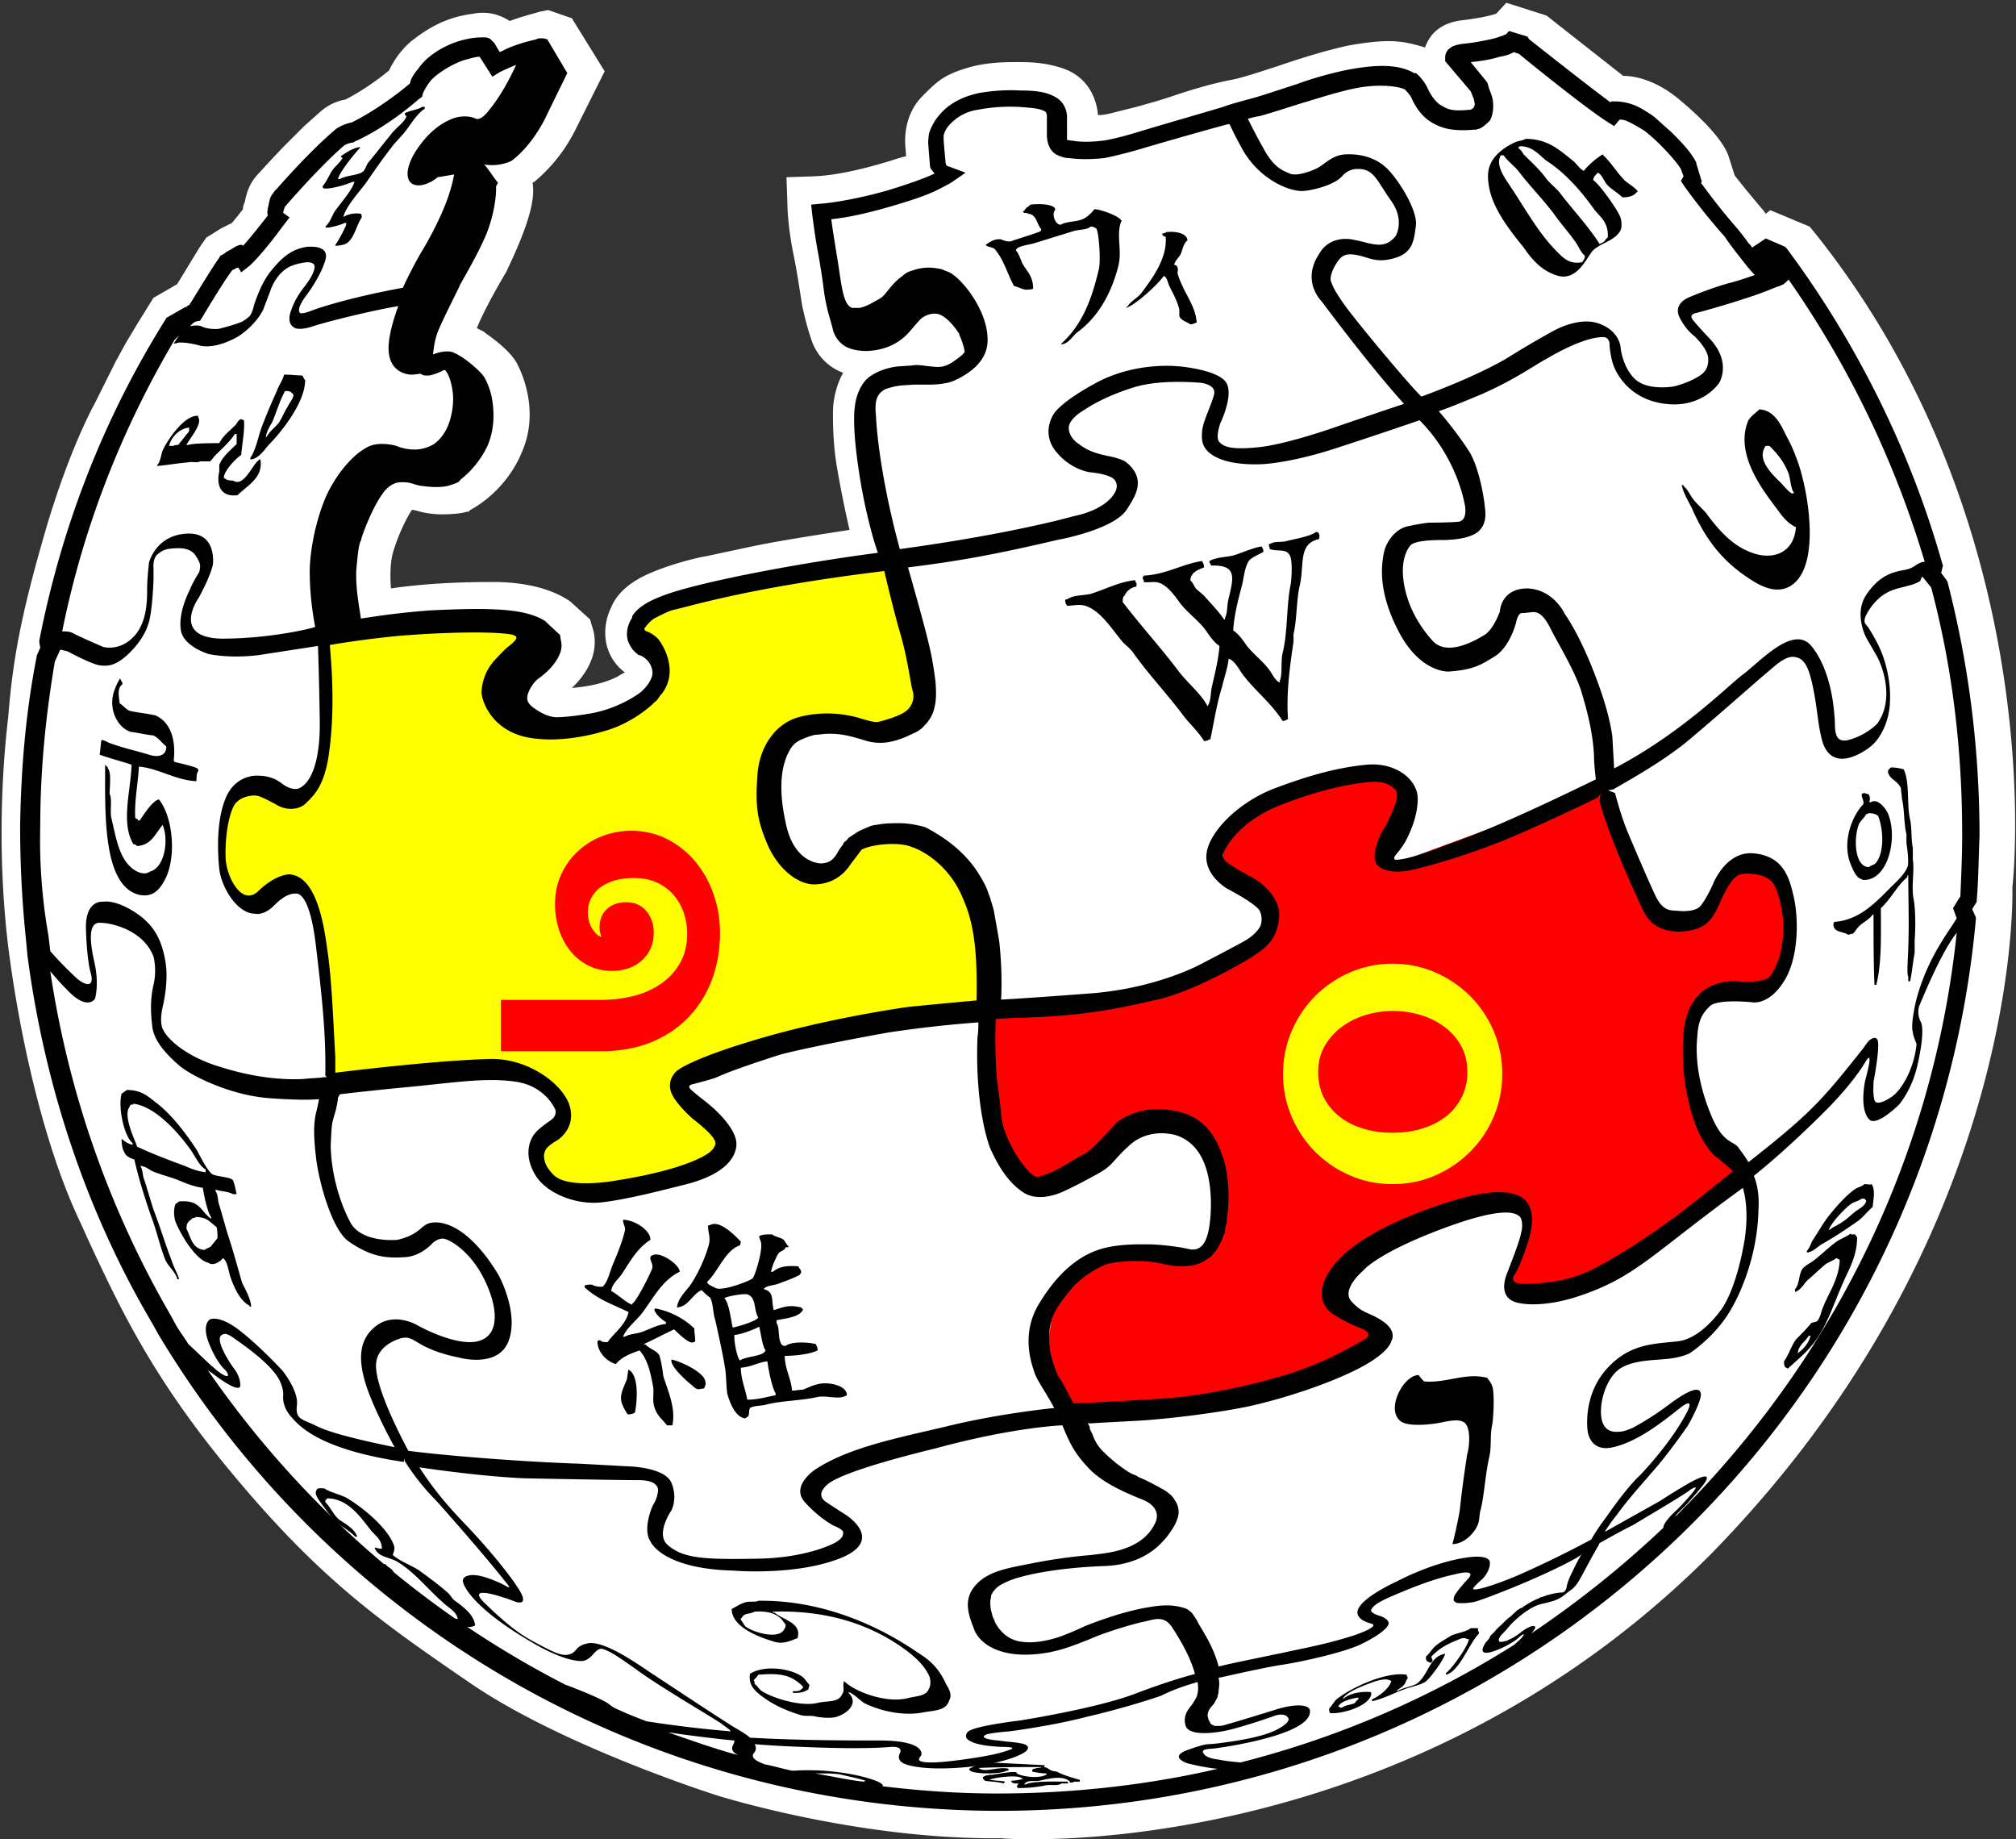 <svg xmlns="http://www.w3.org/2000/svg" viewBox="0 0 99.77 91"><rect x="0" y="0" width="99.77" height="91" fill="#333333" stroke="none"/><path fill="#fff" d="M50.902 91c-.906 0-1.36-.047-1.355-.047h-.633c-6.64-.043-13-1.99-13.293-2.078-.316-.09-7.77-2.48-12.293-5.559-4.48-3.07-7.41-5.11-11.754-10.309-3.98-4.75-5.61-8.23-7.188-11.617l-.41-.906c-1.9-3.98-3.07-9.67-3.57-13.652-.543-4.52-.316-8.68 0-11.344.227-2.85.633-5.07 1.855-9.27 1.18-4.02 2.39-6.19 2.442-6.28l.496-.997.543-1.086.496-.902.543-.906.812-1.309 1.176-.68.77-1.265.359-.586.316-.453.727-.453.539-.27c.184-.227.41-.5.543-.68 0-.136.047-.27.094-.359.133-.77.449-1.18.722-1.449l.45-.496.726-.77 1.04-1.039.812-.722a2.509 2.509 0 0 1 1.222-.59c.902-.45 1.8-1.13 2.168-1.445.453-.95 1.09-1.45 1.22-1.536 1.27-.996 2.31-1.18 2.94-1.265.228-.047.36-.047.497-.047.543 0 .949.18 1.312.406.723-.27 1.36-.406 1.446-.453l.453-.09L28.3.902l1.625 2.625-1.402 2.801a8.023 8.023 0 0 1-2.078 2.668c-.043 0-.043.047-.09.047.137.766-.137 1.99-1.312 4.43-.723 1.22-1.18 2.12-1.446 2.758.137.09.316.133.454.27 1.04.722 1.45 1.27 1.582 1.581.043.09 1.04 1.95.316 3.98-.77 2.17-2.49 3.07-2.668 3.165l-.09.09h-.09c-.09.043-.543.133-1.222.132-.36 0-.723-.043-1.086-.132-.18-.047-.316-.09-.407-.09-.18.27-.586.992-.902 1.988-.18.543-.18 1.27-.137 1.898 1.58-.227 3.25-.316 4.883-.316h.363c2.35.043 3.39.812 3.614.95l.996.902.09.316c.453 1.27-.27 2.4-.993 3.074.45-.043 1.45-.133 2.305-.586.133-.09.227-.137.317-.18-1.22-.948-1.09-2.4-.68-3.21.18-.453.633-1.13 1.855-1.672 1.22-.543 2.71-.86 2.801-.86l2.125-.453c1.45-.316 3.57-.633 5.02-.86a53.11 53.11 0 0 1-.633-3.163c-.227-1.36-.184-2.67-.184-2.758 0-.316.094-1.13.5-1.852a2.596 2.596 0 0 1-1.582-1.672c-.094-.273-.227-.68-.41-1.492-.043-.094-.223-1.54-.496-2.847-.27-1.4-.27-2.31-.27-2.352l-.046-1.313 1.312-.043c1.36-.046 2.94-.5 3.84-.77.273-.089.543-.18.77-.226l-.044-.543c0-.09-.137-1.45.86-2.441.723-.723 1.04-1.04 2.258-1.402.77-.223 1.58-.27 2.172-.27h.496c.496 0 1.27.047 2.035.317 1.31.453 1.67 1.63 1.715 2.304.363 0 .633-.09 1.175-.226l.727-.18c.633-.18 1.31-.363 1.941-.586.95-.316 1.9-.59 2.848-.77.633-.136 1.4-.405 2.262-.68 1.04-.358 2.21-.722 3.39-.991.77-.137 1.45-.227 2.036-.227.812 0 1.31.18 1.672.27.043 0 .09.047.136.047.043-.137.133-.316.223-.454.227-.363.727-.812 1.676-.902.766-.094 1.36-.227 1.625-.316l.5-.543 1.988.632 3.797 2.985c.543 0 1.54.18 2.668 1.082 1.54 1.27 2.39 2.3 2.574 2.984l.274.86c.449.586 1.18 1.45 1.445 1.761l.09.137.226-.18 1.946.813.226.27c11.3 14.1 9.99 30.9 9.809 32.413.043 1.54-.09 17.9-14.965 33.047-13.1 13.1-29.2 14.1-33.723 14.06z"/><path fill="red" d="M48.691 50.949c-.047-.453.27-.906.766-.953l3.933-.27 2.938-.27a.617.617 0 0 0 .273-.093l1.852-.855 1.898-.77c.047 0 .09-.047.137-.047l1.539-.992c.043 0 .043-.047.09-.047l.543-.453a.862.862 0 0 0 .316-.633v-.496c0-.227-.094-.496-.273-.633l-.586-.496c-.047-.047-.09-.09-.184-.09l-.949-.453a.806.806 0 0 1-.45-.722v-.633c0-.227.044-.406.18-.59l.86-.992c.043-.047.137-.137.18-.184l.996-.586c.043 0 .043-.047.09-.047l1.355-.543 2.305-.992c.137-.047.316-.09.453-.047l1.582.317c.137.047.227.09.316.136l.543.407.36.632-1.13 2.938.18.316 9.813-3.613c.406-.137.902.043 1.039.496l1.355 3.527c0 .043.047.09.047.133l.95 1.63c.133.226.359.358.632.405l.993.09c.137 0 .273 0 .406-.043l.316-.136a.492.492 0 0 0 .363-.364l.95-1.582c.137-.27.406-.406.722-.406h.95c.184 0 .406.09.543.18l.406.316c.137.137.227.316.273.5l.227 1.672v1.176c0 .09-.047.227-.047.316l-.453 1.086c-.043.18-.18.316-.36.406l-.722.407c-.137.09-.273.09-.41.09h-1.172a.694.694 0 0 0-.5.18l-.633.5c-.09.089-.18.222-.27.359l-.363.996c-.043.09-.043.227-.043.316l.043.902v.137l.363 1.582.317 1.492c.043.137.09.227.18.317l1.175 1.492c.047.043.047.043.09.09l.633.586-6.918 4.93c-.09.042-.133.09-.223.136l-2.847.856a.49.49 0 0 1-.227.047h-.77c-.543 0-.949-.496-.769-1.04l.363-1.355v-.047l.18-1.039a.813.813 0 0 0-.543-.95h-.043a.902.902 0 0 0-.5 0l-4.43 1.22a.334.334 0 0 0-.18.093l-2.667 1.535c-.137.09-.227.18-.317.317l-.406.77c-.09.132-.09.315-.09.449l.043.316c0 .273.184.5.41.637l.992.586c.406.227.543.812.227 1.219-.09.093-.18.184-.316.226L64.51 68.4c-.047.042-.09.042-.136.042l-4.25 1.086c-.043 0-.09.047-.18.047l-6.418.27c-.316 0-.633-.18-.77-.454l-.949-2.035c-.09-.133-.09-.316-.043-.496l.36-1.988c0-.09.047-.18.09-.274l.769-1.265a.809.809 0 0 1 .27-.27l1.085-.68c.09-.042.227-.09.364-.132l1.625-.137h.136l1.762.137h.184l.722-.09c.137 0 .27-.094.36-.137l.316-.226a.662.662 0 0 0 .274-.407l.496-1.539a.951.951 0 0 0 .047-.36l-.274-1.765c0-.09-.043-.18-.09-.222l-.496-.996c-.09-.18-.273-.363-.496-.407l-1.492-.453a.985.985 0 0 0-.5 0l-.95.317c-.09.047-.226.09-.269.18l-1.129 1.042-.633.633a.981.981 0 0 1-.363.223l-1.445.453h-.047l-.676.137c-.227.043-.453 0-.637-.09l-.722-.453a.835.835 0 0 1-.317-.364l-.632-1.308c-.043-.09-.043-.18-.09-.227z"/><path fill="#ff0" d="m16.863 31.191 5.879-.543h.18l2.668.316h.09c.585.184.901.86.632 1.403l-.77 1.539a.86.86 0 0 0-.09.316v.317c0 .449.317.855.724.949l.543.133c.09 0 .137.047.226.047h2.305c.184 0 .316-.047.453-.09l1.762-.95c.09-.046.137-.09.226-.136l.59-.543c.18-.18.316-.453.316-.723v-.543c0-.27-.184-.543-.41-.633h-.043a.681.681 0 0 1-.406-.812l.043-.227a.963.963 0 0 1 .273-.453l.497-.36.046-.046.45-.406c.137-.137.316-.18.5-.227l9.582-1.629a.998.998 0 0 1 1.129.727l1.312 5.015c0 .09.047.137.047.227v.902a.976.976 0 0 1-.68.95H44.8c-.043 0-.09.046-.132.046l-1.043.543c-.223.137-.54.137-.813.047l-1.492-.543c-.18-.047-.359-.094-.586-.047l-1.402.364a.925.925 0 0 0-.453.27l-.586.589c-.18.18-.316.496-.274.766l.184 2.214.226 1.809c.043.273.18.543.407.68l.722.496c.137.09.227.137.407.137l.543.09c.316.046.633-.048.859-.27l.95-.996c.136-.137.315-.27.542-.27l1.309-.226c.184-.047.316 0 .5.043l1.488.543c.137.047.227.09.316.18l1.223 1.085c.09.09.18.227.227.317l.543 1.222c.043.09.043.133.043.223l.363 2.172V49.003a.942.942 0 0 1-.86.95l-7.05.996c-.047 0-.137.043-.184.043l-6.012 2.035a.99.99 0 0 0-.453 1.535l.094.09.043.047 1.129 1.176a.675.675 0 0 1 .183.496v.273c0 .316-.184.543-.453.676l-4.476 1.629c-.09.043-.227.043-.317.043H28.39a.976.976 0 0 1-.859-.496l-.586-1.04c-.137-.226-.18-.495-.09-.722l.09-.406a1.12 1.12 0 0 1 .27-.5l.316-.317.32-.543-.363-.675c-.09-.137-.18-.273-.316-.364l-.86-.586a.897.897 0 0 0-.586-.18l-8.457.36c-.539.047-1.04-.406-1.039-.992v-2.668l-.45-3.438-.226-1.492c-.047-.133-.09-.316-.183-.406l-.676-.902-.633.226c-.047.043-.09.043-.18.09l-.859.496a.936.936 0 0 1-.906.047l-.317-.137c-.137-.047-.227-.18-.316-.273l-.36-.633a.874.874 0 0 1-.136-.496v-1.356c0-.09 0-.18.043-.27l.5-1.675a.893.893 0 0 1 .633-.633l.633-.18c.27-.09.633 0 .812.27a.77.77 0 0 0 .59.316h.633l.449-.406.453-.902a.81.81 0 0 0 .09-.317l.137-1.355V36.3l-.09-4.07c.043-.586.449-1.04.992-1.04z"/><path fill="#010101" d="m74.684 1.535-.18.184h-.047c-.046.043-.227.09-.496.18-.59.136-1.09.226-1.582.269-.273.047-.5.094-.632.227-.09.046-.137.137-.184.226-.043.09-.043.227-.043.227v.18l1.266 1.492c.09.227.18.406.18.543.046.09 0 .18-.044.273-.047.043-.137.09-.136.09-.95.09-1.09 0-1.493-.227-.227-.137-.496-.496-.632-.812-.227-.5-.59-.77-.59-.77h-.09c-.766-.453-1.85-.406-2.938-.226-1.13.18-2.53.633-2.847.77-.18.042-1.49.495-2.125.675-.676.184-1.18.316-1.536.453-.453.137-3.26.95-4.296 1.266-1.04.316-1.62.406-1.672.406-.77.09-1.22.047-1.493 0-.137 0-.227-.043-.269-.043-.047 0 0 0 0 0V5.742s0-.633-.59-.949c-.406-.227-.902-.316-1.719-.316a8.981 8.981 0 0 0-2.078.132c-.406.094-1.27.316-1.898 1.043a2.582 2.582 0 0 0-.543.95c-.043.27-.043.496-.043.496V7.05s.043.633.09 1.133c0 .18.133.27.226.406-.047.043-.047 0-.093.043-.406.184-1.13.453-2.168.77-2.04.59-3.39.68-3.391.679l-.453.043.047.453c.043.316.137 1.09.27 1.809.136.723.226 1.36.226 1.355s.047.316.09.68c.047.359.137.723.183.95.09.315.27.948.27.991 0 0 .137.543.68.817.495.227 1.22.27 1.988 0 .723-.273 1.04-.68 1.308-.996.273-.316.363-.406.364-.407s.406-.363.902-.226c.5.18.953.902.953.902l.043.047v.047s.227.496.273.86c-.046.09-.184.222-.453.406-.543.406-.816.359-1.265.316-.406-.047-.59-.09-.907-.047h.047l-.68.047h-.042c-.816.09-1.31.449-1.313.45-.316.183-.543.542-.676.905-.137.36-.184.812-.183 1.266 0 .902.137 1.99.316 3.074.316 1.85.723 3.16.86 3.528-3.43.449-7.32 1.17-9.493 1.761-1.18.316-1.86.633-2.214.903a1.727 1.727 0 0 0-.407.406c-.047.047-.047.094-.047.137-.316.496-.316.996-.136 1.312.137.316.406.496.406.496l.047.047h.047s.539.18.633.766c.09.5-.543 1.04-.543 1.043s-.996.812-2.532 1.082c-.816.137-1.36.184-1.718.183-.406-.047-.68-.184-1.13-.5-.272-.227-.315-.406-.226-.676.09-.273.316-.59.496-.722.633-.453.95-.906 1.086-1.266a1.02 1.02 0 0 0 .043-.633l-.043-.273-.68-.633-.043-.047c-.633-.406-1.49-.539-2.488-.586-.992-.047-2.12 0-3.164.047-1.85.133-3.12.36-3.48.406-.047-.406-.273-1.45-.227-2.398.047-.539.09-.949.137-1.172.043-.227.09-.273.09-.273l.043-.18s.453-1.36 1.043-2.172l-.09-.043.09.043s.316-.496.812-.543c.633-.043.68.137 1.176.184.676.09 1.09.043 1.355-.047.137-.043.27-.09.364-.137.09-.043.133-.133.132-.133.95-.723 1.36-1.72 1.36-1.718.316-.77.316-1.54.223-2.172a3.444 3.444 0 0 0-.223-.813c-.094-.227-.184-.406-.317-.543-.363-.406-.996-.859-1.043-.86 0 0-.18-.132-.449-.222-.227-.047-.59 0-.906.133.047-.406.09-.812.316-1.309.316-.727.996-2.04.996-2.082 0-.043.992-1.67 1.403-2.757.406-1.13.406-1.99.406-1.989v-.18l.09-.18s-.18-.226-.363-.5c-.133-.18-.227-.315-.317-.405.77.137 1.36-.18 1.356-.18 1.09-.816 1.72-2.21 1.718-2.215l1.04-2.125-.993-1.672-.183-.047h-.18c-.043 0-.09 0-.18.047-.137.043-.406.09-.812.223-.59.184-.77.32-.996.41l-.27-.453-.093-.09s-.043-.047-.09-.09c-.043-.047-.043-.047-.09-.047-.09-.047-.137-.047-.27-.047-.184 0-.453 0-.859.094-.859.18-1.86.723-2.352 1.446-.227.27-.363.496-.406.68 0 .042 0 .042-.047.09-1.58 1.31-2.85 1.9-2.847 1.897-.453.09-.77.316-.77.317-1.4 1.18-3.03 3.07-3.027 3.074l.09-.09s-.09.043-.133.133c-.047.047-.094.137-.137.184-.09.18-.09.27-.137.449 0 .09-.043.137-.043.226 0 .09-.047.09 0 .274v.043c-.77.996-1.18 1.45-1.222 1.492l-.047-.043h-.09c-.227.043-.36.18-.543.27a1.1 1.1 0 0 0-.27.18l-.18.09-.046.093c-.453.633-1.36 2.17-1.492 2.348-.043 0-.09.046-.133.09H9.18l-.95.542-.046.09c-2.98 4.75-5.11 10.1-6.238 15.871v.09l.046.27-.18.406v.047c-.542 2.76-.77 5.52-.816 8.363 0 1.85.09 3.66.274 5.469l.09.949c.859 6.55 2.98 12.8 6.191 18.219l.273.496c8.45 14.1 23.8 23.5 41.406 23.598 25.4.09 46.3-19.3 48.555-44.12v-.09l-.183-.407.226-.363v-.09c.09-1.04.09-2.12.137-3.164 0-4.34-.543-8.54-1.582-12.566l-.047-.09-.27-.363.09-.36-.046-.136c-1.58-5.61-4.29-11-7.684-15.551l-.09-.09-.949-.41-.406.273-.274.18c-.043-.09-.09-.133-.18-.227-.315-.449-.632-.812-.632-.812-.95-1.09-1.58-1.99-1.719-2.168l.047-.047-.274-.903v-.046c-.27-.543-.766-1.04-1.218-1.493l-.86-.77s-.543-.405-.996-.585a2.71 2.71 0 0 0-.902-.18h-.227l-.047.043c-1.17-.859-4.02-3.12-4.02-3.117l-.093-.137zm.227 1.043.27.09c.089.09 3.21 2.62 4.339 3.344l.363.226.27-.316a.74.74 0 0 1 .406.09c.227.09.816.453.816.453s.36.27.766.676c.41.41.859.906 1.043 1.222l.133.364-.133.222.18.274s.859 1.22 1.988 2.484c0 0 .273.41.633.86.316.406.59.77.86 1.039-.27.093-.634.227-1.13.363-1.04.27-2.08.723-2.082.723s-.812.273-.543.949c.316.68.77.996.77.996s.68.633.68 1.129-.184.723-.723.996c-.543.27-.996.359-.996.36s-1.27.226-1.899-.36c-.633-.59-.723-1.58-.722-1.582s-.047-.816-1.086-1.176c-1.04-.363-2.3.406-2.305.406s-.996.543-2.082 1.22c-1.08.68-3.12 1.54-4.383 1.991l-.226.18.226-.18c-.543-.5-3.25-3.75-3.797-4.523-.543-.766-.59-.949-.68-1.176-.09-.27.185-.812.407-1.082.227-.273.5-.316 1.043-.183.539.137.902.363 1.762.093.859-.273.902-.906.992-1.586.094-.676-.723-2.08-1.356-2.753-.633-.68-1.54-.816-2.168-.77-.633.043-.996.496-1.355.676-.363.184-1.04.41-1.36.273-.316-.137-.766-.273-1.265-1.176a32.068 32.068 0 0 1-.813-1.539c.18-.043.316-.09.59-.132.676-.184 1.9-.59 2.215-.68.18-.043 1.67-.543 2.664-.723.996-.18 1.95-.09 2.309.09.043.047.223.227.316.406.18.406.496.95 1.082 1.266.41.227.906.406 1.992.316h.09c.043 0 .133-.043.18-.043.137-.047.316-.184.496-.363l.047-.043.043-.094c.137-.316.137-.676.094-.949-.047-.27-.184-.496-.227-.723l-.047-.132-.812-.996c.406-.047.859-.09 1.445-.27.316-.047.543-.137.68-.227zm-51.176.227.632.992.364-.227s.363-.18.812-.359c-.27.586-.723 1.49-1.355 2.258 0 0-.36.5-.633.406-.27-.133-.586-.133-.86-.09-.27.047-1.09.316-1.851 1.313-.77.996-.816 1.76-.453 1.988.363.227.949-.043 1.265-.316l.813-.137v.047c-.043.09-.133 1.27-1.535 3.66-.363.59-.812 1.49-.996 1.898-2.26.41-3.93.906-4.52 1.133-.586.227-.586.09-.586.09-.184-.227.406-.949.406-.95s.633-.858.86-1.628c.18-.586-.363-.676-.68-.676h-.18c-.723.09-1.22.45-1.808 1.176-.453.539-.723 1.31-.86 1.715-.047.273-.18.5-.18.5s-.093.133-.41.316c-.405.18-1.17.36-1.171.36s-.5.046-.86-.137c-.137-.043-.316-.043-.543 0l.043-.043s.047-.047.094-.09c.043-.047.133-.09.133-.09l.226-.047.09-.136s1.04-1.76 1.492-2.348c.047-.047.09-.047.18-.094.047-.043.047-.043.137-.043l.137.227.406-.317s.543-.453 1.672-1.992l.316-.406-.316-.227v-.043c.047-.137.09-.316.09-.226v-.047l.046-.043s1.63-1.9 2.895-2.985c0 0 .133-.09.406-.136h.043l.047-.043s1.45-.59 3.21-2.125l.134-.09.047-.184.043-.09c.046-.09.137-.27.316-.496.273-.363 1.22-.949 1.809-1.085.453-.133.59-.133.632-.133zm26.672 2.484c.723.047 1.09.09 1.312.227.047 0 .09.18.09.18v1.039-.043s0 .18.047.359c.043.184.18.5.496.633.047 0 .047.047.137.047.09.047.227.09.406.09.359.046.902.09 1.762 0 0 0 .723-.138 1.808-.454 1.04-.316 3.93-1.13 4.293-1.218h.094c.133.27.27.586.676 1.312.859 1.45 2.3 2.03 2.984 1.988.543-.047 1.54-.316 1.898-.722.363-.41.77-.363.77-.364.812-.047.992.633 1.672 1.582.68.95.227 1.72.226 1.72-.453.585-.949.452-1.402.359-.316-.09-.359-.09-.77-.18-1.22-.18-1.62.723-1.624.723-.906 1.36.133 2.35.132 2.351s2.31 3.12 4.07 5.063c-1.36.453-3.07 1.04-3.073 1.039s-2.35.859-3.934 1.086c-1.54.18-1.9 0-2.125-.227-.227-.227.047-.949.047-.95s.633-1.31.316-1.94c-.316-.68-2.3-.86-2.351-.86-.043 0-2.17-.273-4.203.86-1.81.991-2.04 1.54-2.036 1.535s-.586.859.09 1.761c.77.996 1.77 1.09 1.766 1.086s.949.09 1.172.364c.227.27.047.586.047.585s-.316.86-2.079 1.223c0 0-2.98.86-8.59 1.625-1.09-4.02-1.18-6.55-1.175-6.555-.09-.812.047-1.13.453-1.355.133-.047.406-.137.723-.18l.675-.047h.634c.272 0 .632 0 1.042-.09.227-.046.406-.136.586-.226.406-.227 1.49-.812 1.402-2.035-.046-1.22-1.04-2.66-1.808-3.164-.09-.043-.18-.09-.317-.133a.816.816 0 0 0-.316-.094 2.345 2.345 0 0 0-1.266.094c-.18.043-.363.133-.496.27-.59.405-.816.948-1.132 1.128-.27.137-.586.363-.993.453h-.363c-.496-.137-.543-1.31-.77-2.62-.132-.817-.226-1.4-.269-1.766.359-.043 1.22-.133 2.938-.633 1.09-.316 1.86-.586 2.304-.813.453-.227.68-.359.68-.359l.723-.5-.86-.316s-.133 0-.133-.227a43.39 43.39 0 0 1-.093-1.082v-.226c.047-.137.093-.316.316-.543a2.322 2.322 0 0 1 1.402-.723 8.495 8.495 0 0 1 1.989-.137zM10.989 31.6c-2.53-.044-1.18-1.99-1.176-1.99s.586-1.04.722-1.671c0 0 .227-1.63-1.308-1.535-1.54.09-1.86 1.45-1.856 1.445s-.09.77-.09 1.309c0 .543 0 1.72-.722 2.398-.68.676-1.45.453-1.45.453s-1.27-.543-1.488-.68c-.184-.09-.363-.09-.543-.09 1.04-5.16 2.94-9.99 5.559-14.421l.227-.227-.27.406c.133 0 .223-.043.223-.043s.363-.047 1.043.137c.855.223 1.94-.453 1.941-.453s.812-.5 1.223-1.313l.36-.949s.272-.902 1.038-1.219c0 0 .316-.137.77-.183.496 0 .363.316.363.316s0 .273-.5.907c-.496.633-.633 1.13-.633 1.128s-.316.68.184.907c0 0 .227.133.902-.094.68-.223 2.85-.766 4.203-.992-.27.723-.586 1.81-.449 2.441.18.95 1.08.95 1.082.95s.184 0 .453-.048l.09.047s.09.043.137.043h.226c.18-.043.36-.09.633-.222.043-.047.09-.047.137-.047.316.316.406 1.18.406 1.355 0 .227 0 1.63-.95 2.305 0 0-.405.273-.948.273-.543 0-.906-.18-.907-.18s-.902-.272-1.492.09c-.586.317-1.27 1.04-1.808 2.032-.54.996-.992 2.8-.993 4.117 0 1.04.137 2.03.27 2.71 0 .044-2.17.587-4.61.587zm77.527-17.767a48.64 48.64 0 0 1 6.738 13.97h-.094c-.359.089-.406.315-.95.405-.542.094-1.22.273-1.85 1.223-.634.95 0 2.12 0 2.125s.315.543.495.86c.18.27.996 2.08.047 3.39 0 0-.543.586-1.449.813-.812.18-.586-.77-.676-1.266 0 0-.09-2.12-1.133-3.39-.902-1.09-2.57.811-3.433 1.445-.77.59-3.03 2.89-6.328 4.613l-.09-1.582s-.094-.859-.543-2.172c-.906-2.67-1.81-3.89-1.809-3.887s-.543-1.22-1.855-1.265c-1.31 0-1.36 1.13-1.356 1.129s-.316.906-.77 1.175c-.448.273-1.85 1.09-2.573.274-.86-.953-1.36-2.08-1.45-3.168-.09-1.08.363-1.54.364-1.535s.09-.27 1.539-.27c1.58 0 1.9-.5 1.898-.5s.316-.27.27-.902c-.047-.633-.27-1.99-.723-2.848-.316-.543-.996-1.45-1.582-2.125l-.906-.183.09.273.816-.09c.543-.184 1.31-.5 2.168-.86 1.72-.77 2.53-1.4 3.3-1.808 0 0 1.72-1.04 2.712-.996 0 0 .227 0 .273.316 0 .316.09.77.18 1.043.09.27.68 1.71 2.578 1.942 1.85.227 2.67-1.04 2.668-1.04s.633-.995-.453-2.167c0 0-.906-.953-.906-1.043 0 0-.09-.133.136-.227.227-.043 2.67-.723 3.844-1.219l.227-.09s.18-.046.226-.09c.09 0 .223-.136.36-.273zM58.32 18.895c.676 0 1.13.047 1.128.047s.77.09.633.585c-.137.543-.59 1.4-.59 1.856-.043.453 0 .949.86 1.312.859.36 2.12.27 2.125.27s1.31-.047 3.437-.723c2.12-.68 4.34-1.45 4.34-1.449.992-.586-.137-.359-.137-.406l.137.406c1.85 1.86 2.21 4.07 2.215 4.07s.227.86-.274.95c-.449.047-1.49.047-1.488.047s-.41.043-1.043.18c-.633.136-1.08.811-1.176 1.312-.09.496-.359 1.8.727 3.886 1.08 2.08 2.48 1.99 2.484 1.989 1.22-.09 1.58-.316 2.305-.77.68-.449.996-1.49 1.04-1.719.046-.18.136-.406.273-.406s.09 0 .496-.043c.363-.047.633.227.949.86.184.406 1.27 2.17 1.539 3.207.316 1.04.543 2.08.586 3.03 0 .36.047.767.09 1.177-1.58.766-5.11 2.48-7.414 3.253 0 0-1.76.723-2.485.723 0 0-.137 0-.047-.18.137-.184.273-.316.5-.68.223-.405.633-1.27.633-2.167 0-.906-1.04-1.81-2.531-1.676-1.45.137-2.89.543-4.566 1.176-1.67.633-3.16 2.04-3.348 3.164-.18 1.13 1.04 1.81 1.039 1.808s1.4.723 1.586 1.086c.18.363.043.723.043.723s-.137.363-.723.723c-.633.363-2.3 1.22-2.305 1.222s-2.08 1.13-5.246 1.403c0 0-2.89.223-4.52.316h-.046c.047-1.04 0-1.99-.09-2.848-.09-.543-.18-1.04-.27-1.539-.046-.227-.136-.453-.179-.633-.094-.227-.137-.406-.227-.585a4.858 4.858 0 0 0-.273-.5c-.766-1.31-1.99-2.03-2.574-2.348-.137-.094-.363-.137-.59-.184a4.165 4.165 0 0 0-.77-.09c-.316 0-.676 0-.992.047-.227.043-.406.043-.59.133-.223.094-.449.184-.586.274l-.406.269c-.047.047-.09.137-.183.184-.043.043-.09.09-.09.132-.09.137-.18.227-.27.407-.18.316-.363.453-.543.5-.137.043-.27.043-.27.043s-1.36.047-1.765-2.036c-.316-1.45-.227-2.39-.043-2.98.043-.137.09-.273.133-.363.047-.09.094-.18.137-.27.09-.137.137-.184.136-.183l.09-.09c.09-.09.316-.227.723-.36.137-.047.273-.09.453-.09.992-.137 1.63.09 2.395.317.68.18 1.27.09 2.082-.274.043-.043.133-.043.18-.09.226-.09.452-.226.585-.406.09-.09.184-.184.227-.273.137-.18.227-.406.273-.633.09-.359.09-.766.043-1.308-.18-1.31-.227-1.63-1.355-5.606 2.53-.316 4.29-.633 7.367-1.355 0 0 2.85-.5 3.48-1.54.363-.586.996-1.45-.043-2.304 0 0-.137-.137-.722-.274-.633-.133-1.09-.223-1.63-.633-.542-.359-.495-.812-.495-.812s-.047-.406.812-.902c0 0 .812-.59 2.395-1.086.727-.227 1.59-.273 2.218-.274zM15.825 35.938c0 .859-.137 2.67-1.04 3.074 0 0-.316.137-.812-.227-.5-.406-1.04-.406-1.266-.406-.047 0-.227 0-.363.047-.406.09-.949.406-1.219 1.176-.41 1.08-.363 2.53-.273 3.39.09.86.859 2.21 1.762 2.215 0 0 .41.133.953-.406.539-.543.855-.59 1.082-.59.227 0 .723.273.996 2.668.27 2.3.496 4.25.453 6.328.223.273.359.59.586.95.77-.09 1.99-.228 3.39-.36 2.39-.227 3.98-.5 5.47-.273 1.49.227 1.95 1.4 1.945 1.402s.09.27-.227.496c-.316.227-.723.5-.902.816-.184.316-.41.992.132 1.899.543.902 1.99 1.49 3.258 1.355 1.27-.137 3.16-.633 4.246-.906 1.22-.316 2.31-.902 2.442-1.852.137-.949-1.45-2.17-1.446-2.172s-.77-.586-.859-.722c-.09-.137.09-.18.09-.18s.906-.227 1.265-.363c.363-.18 1.45-.586 3.165-1.129 1.77-.453 5.34-1.09 5.335-1.086s1.95-.316 4.43-.496l.543-.137-.543.137c0 .227 0 .453-.043.723-.137 3.66.633 5.52.633 5.515.449.996.949 1.72 1.625 2.168.68.453 1.58.137 1.898 0 .316-.133 1.13-.539 1.856-.949.723-.406.676-.633 1.535-1.398.86-.77 1.95-.543 1.945-.543s1.04.043 1.625 1.218c.59 1.18.453 2.94.317 3.575-.133.633-.406 1.04-.992.902-.59-.137-1.54-.227-1.899-.227-.363 0-1.36-.043-2.261.18-.902.227-2.08.86-3.211 2.715-.902 1.45-.45 2.85-.27 3.39.137.45.59 1.04.996 1.81l.723.226-.09-.274-.633.047c-1.22.133-3.26.406-5.289.902-2.49.59-4.84 1.04-6.512 2.125 0 0-1.27.812-.543 1.63.723.811 1.45 1.18 1.45 1.175s.449.18.449.317c0 .133 0 .27-.36.496 0 0-1.31.77-3.886.812-2.58.047-3.66 0-4.434-.676-.633-.543.184-1.72.184-1.718s.316-.59 0-1.356c-.316-.77-2.08-.816-2.082-.816l-2.442-.133c-2.89-.094-6.78-.41-8.453-.633h-.043c0-.047-.047-.047-.047-.094 0 0-1.76-3.21-1.535-4.34 0 0 .043-.766 1.176-1.128.766-.227.676.496 2.938.949 0 0 1.94.543 2.44-.86.497-1.4-.5-3.21-.5-3.207s-1.36-2.49-3.026-2.625c-.902-.043-.633.543-1.989.86 0 0-1.81.184-2.351-.903-.68-1.31-.95-2.8-.95-3.796.047-.95.047-.996.137-1.313.043-.18.18-.543.227-1.039 0 0 .723-.996-.68-.996-.316.047-.68.047-1.039.09-.949.047-2.35-.043-4.07-.586-1.71-.496-2.8-1.45-2.938-2.035-.09-.406.047-.95.047-.95s.316-1.22.133-2.257c-.18-1.04-.543-1.81-1.535-2.442-.996-.633-1.54-.5-1.54-.5s-.901-.133-.855 1.36c.043 1.49.223 2.12.223 2.12s.184.544-.09.59c-.27.043-.676-.363-.676-.363s-.68-.633-1.223-1.265l-.09-.766a27.093 27.093 0 0 1-.406-5.426c0-2.76.27-5.47.723-8.137l.27-.59c.184.048.363.09.363.09s1.09.59 1.539.68c.496.09.812-.047 1.129-.27.496-.362 1.09-1.04 1.308-1.718.227-.59.273-2.26.274-2.262v-.496c0-.09-.047-.496.18-.723.273-.227.453-.316 1.085-.316.633 0 .812.359.813.36s.227.315.227.5c0 .18-.043.315-.043.316s-.363.586-.454.855c-.137.273-.59 1.22-.453 2.035.137.816 1.4 1.18 1.403 1.176s.992.227 2.441.047l2.938-.453c.046 1.18.09 3.25.09 3.977zm27.938-7.684s.453 1.95.812 3.164c.363 1.27.5 2.49.59 2.758.09.27.043.723-.317.996-.316.27-1.18.496-1.355.54-.184.046-.5-.044-.95-.18-.452-.138-.858-.18-.859-.18s-1.04-.18-2.172.136c-1.13.316-1.94 1.45-2.03 2.891-.095 1.4-.048 2.12.495 3.39s1.54 1.99 2.305 1.989 1.4-.36 1.809-.992c.453-.59.543-.723.543-.723.496-.273 1.85-.406 2.484-.137.68.227 1.9.996 2.531 2.532.543 1.22.727 2.58.68 5.062l.543.406v-.27l-.543-.136c-1.54.137-3.34.316-3.344.316s-4.02.543-7.73 1.672c-3.16.95-3.75 1.49-3.754 1.493s-.676.543-.137 1.355c0 0 .316.5.95 1.043.632.496 1.18.992 1.085 1.266-.09.227-.27.359-.27.36s-.905.815-4.613 1.401c0 0-2.39.453-3.117-.27-.723-.726-.406-1.22-.406-1.222s.043-.18.586-.496c0 0 .906-.543.633-1.629-.27-1.09-1.99-2.39-3.844-2.394 0 0-2.17 0-7.73.675h-.044v-.765c-.09-1.58-.18-3.98-.406-5.38-.184-1.4-.59-3.57-1.855-3.663 0 0-.633-.043-1.536.812-.816.816-1.58-.676-1.629-1.582-.043-1.04.137-2.12.407-2.62.273-.497.996-.544 1.133-.497.133 0 .496.18.992.453.453.27 1.09.27 1.449-.094.359-.359.902-.812 1.129-2.437.227-1.63.227-3.35.043-5.383.77-.133 1.99-.316 3.39-.449 2.17-.184 4.52-.227 5.473-.09 0 0 .45.043.36.223-.044.137-.407.41-.407.41s-.137.09-.633.633c-.496.539-.633 1.08-.675 1.582 0 .449.496 1.9 2.257 2.258 1.81.363 3.84-.316 3.844-.317s1.18-.27 2.352-1.308c.043-.047.043-.047.09-.094.043-.043.137-.09.18-.18.046-.043.09-.137.136-.18 0 0 0-.046.043-.046.996-1.27-.133-2.71-.133-2.711s-.227-.27-.59-.407c0 0-.18-.047-.09-.183.047-.043.18-.27.454-.45.18-.09.406-.226.86-.406 1.04-.227 3.84-1.13 10.53-1.945zm51.355.27.09.093.363.45c1.04 3.89 1.54 8 1.535 12.254 0 .992-.047 2.03-.09 3.027l-.363.586.183.5c-.184.316-.363.543-.726 1.129-1.22 1.95-1.4 3.53-1.399 3.527s-.137.633-.046.992c.046.316.18.5.18.59s-.09.902-.497 1.672-.77.949-.77.95-.722.495-.812.136c-.09-.363-.047-.68-.047-.906.047-.227.273-1.49.227-1.942-.043-.453-.45-.094-.45-.094s-.093.094-.273.364c-.18.227-1.22 1.54-1.625 1.988-.953 1.09-1.77 1.86-4.07 3.664-.18-.316-.406-.59-.496-.726-.273-.36-.77-.18-1.36-1.625-.676-1.63-.766-2.98-.675-3.844.043-.86.27-1.18.632-1.535.406-.363 2.08-.184 2.078-.184s.816.184 1.582-1.04c.77-1.22.723-3.25.454-4.292-.227-.996-.586-1.9-1.946-2.035-1.4-.137-2.03 1.54-2.03 1.535s-.274.633-.59 1.043c-.27.359-1.09.27-1.087.27-.359-.047-.766.09-1.172-.77-.41-.86-1.36-3.12-1.359-3.117-.316-.77-.496-1.45-.633-1.946l-.676-.27-.09.677c.54 1.95 1.71 4.43 2.169 5.425.496 1.04 1.58 1.13 2.394.95.816-.18 1.09-.633 1.492-1.582.453-.95.68-1.04.68-1.04s.18-.272.996-.136c.812.09.992.68.992.68s.453 1.08.364 2.257-.363 1.68-.633 2.082c-.273.406-1.67.27-1.672.27s-2.4-.27-2.625 2.578c-.227 2.85.723 4.84.723 4.836.363.77.727 1.18.996 1.355.273.227.59.5.59.5l.132.133c-1.72 1.36-2.21 1.81-3.57 2.758 0 0-1.54 1.13-3.254 2.035s-3.71.77-3.707.77-.543-.047-.273-.453c.273-.406.59-1.36.726-1.809.133-.496.406-1.72-.59-2.125s-2.85.18-2.847.18-4.25 1.13-6.012 3.03c-1.67 1.85-.273 2.67-.274 2.669s.68.449 1.313.676c.586.227.496.406.316.543 0 0-1.9 1.22-4.16 1.855 0 0-3.07.95-6.055 1.129-2.98.18-4.21.227-4.25.227-.316-.633-.633-1.18-.632-1.176s-.09-.09-.184-.317a3.107 3.107 0 0 1-.133-.363 5.444 5.444 0 0 1-.136-.45 2.224 2.224 0 0 1-.09-.542 2.86 2.86 0 0 1 .09-1.223c.046-.227.137-.406.27-.633.136-.227.272-.406.41-.586.132-.184.27-.316.406-.5a5.039 5.039 0 0 1 1.492-1.039c.18-.09.27-.09.27-.09s1.4-.315 2.804.047c.676.133 1.17.09 1.488 0 .184-.047.273-.09.364-.136.09-.047.137-.09.136-.09s.043-.047.133-.09c.094-.047.184-.137.316-.316.047-.047.094-.09.137-.184 0-.043.047-.043.047-.09.043-.09.133-.227.18-.36 0-.046.047-.089.047-.136.043-.09.09-.18.09-.316 0-.047.042-.137.042-.227.047-.09.047-.18.047-.316a7.21 7.21 0 0 0 0-2.215c-.047-.27-.09-.543-.18-.77-.315-1.04-.905-1.94-1.992-2.257-1.08-.316-1.9-.184-2.484.042-.273.09-.496.227-.633.317s-.227.184-.226.183-.27.316-.633.676c-.316.363-.723.723-.903.813-.363.184-.949.543-.949.543s-.816.5-1.36.59c-.358.09-1.67-1.67-1.808-3.032-.043-.633-.133-1.18-.222-1.898v-.043a25.79 25.79 0 0 1-.047-2.848c.363 0 .77-.047 1.176-.047 3.34-.09 5.02-.496 6.824-.902 1.81-.41 4.3-1.86 4.703-2.125.363-.273 1.18-.633 1.312-1.855.18-1.22-1.27-2.04-1.265-2.036s-1.13-.586-1.403-.855c-.227-.273 0-.543 0-.543s.633-1.4 2.758-2.215c2.08-.816 3.48-1.04 4.34-1.133.859-.09 1.18.227 1.309.364.137.137.137.453 0 .77-.09.27-.406.991-.633 1.308-.18.316-.496 1.13-.317 1.539.184.359.77.543 1.582.406.77-.137 2.8-.723 4.614-1.445 1.81-.727 4.79-2.17 4.789-2.172l.226-.316.543-.09c.95-.543 2.62-1.49 3.797-2.489 1.77-1.49 3.48-3.03 3.934-3.39.453-.406.859-.723 1.223-.676.406.043.676.316.902 1.355.227 1.04.273 1.9.406 2.442.09.496.273 1.09.86 1.219.59.137 1.45-.406 1.718-.676.316-.273.86-1.09.86-2.262 0 0 .09-1.49-.723-2.937 0 0-.316-.59-.453-.723-.09-.09-.137-.227 0-.5.137-.27.453-.766.992-1.082.41-.227.816-.273 1.086-.363 0 0 .273-.043.59-.227zm-79.43 26.355c-.18.633-.18 1.27-.043 2.441.137 1.13.77 3.53 1.625 4.113 1.18.816 1.95.816 2.757.77.816-.043 1.36-.676 1.36-.676s.316-.316.633-.227c.316.09 1.27.633 1.941 1.989.68 1.36.816 2.8-.316 3.074-1.13.27-3.03-.812-3.028-.813s-1.09-.633-1.988.043c-.906.68-.906 1.72-.5 2.985.227.676.727 1.81 1.402 3.027l.68.274-.047-.09-.633-.184c-1.09-.227-3.03-.633-3.844-1.039-.723-.359-1.08-.316-.992-1.039.09-.723-.723-1.72-.722-1.719s-1.13-1.22-2.125-1.988c-.996-.77-1.45-.543-1.45-.543s-.449.227-.043 1.223c.406.992.812 1.31.813 1.308s.18.227.09.274c-.09.043-.45-.184-.723-.453-.137-.09-.676-.633-1.219-1.13-.184-.315-.406-.59-.59-.906l-.269-.496a48.034 48.034 0 0 1-5.969-17.043c.227.27.453.543.86.95.996 1.04 1.36.405 1.355.406s.227-.68-.043-1.852c-.273-1.22-.227-1.95.317-1.898.543 0 2.12.359 2.62 1.672 0 0 .18.633 0 1.398-.18.77-.136 1.49-.046 2.172.137.68.723 1.31 1.36 1.852.675.543 2.57 1.45 4.429 1.582 1.85.137 2.44.046 2.441.046 0 .09-.047.27-.094.496zm81.148-8.723c-1.18 11.3-6.29 21.3-13.926 28.887 0-.09.453-.496.453-.496s.543-.59.902-1.043c.363-.45.137-.45.137-.45s-.18-.046-.95.407c-.77.449-1.31.812-1.312.812s-1.62.906-2.664 1.493h-.047c.18-.27.363-.543.586-.813.59-.816 1.22-1.49 1.719-2.082.816-.902 1.81-2.35 1.808-2.348s.59-1.04.633-1.492c0-.047 0-.137-.043-.183-.137-.227-.68 0-1.582.68-.727.542-1.27.858-1.765 1.128-.227.09-.45.184-.676.184-.95.09-.906-.906-.86-1.313.043-.453.316-1.45.993-1.855.727-.406 1.68-.36 2.398-.45.676-.09.992-.272.992-.273s1.13-.723 1.899-1.941c.77-1.22 1.45-3.16 1.492-5.11.047-.723-.043-1.27-.227-1.719 1.86-1.49 3.66-3.34 3.664-3.343s1.18-1.18 1.809-2.215c.543-.95.043.812.043.812s-.316 1.4.184 1.946c.359.406 1.49-.727 1.488-.727s.637-.723.906-1.941c.406-1.76.18-2.12.18-2.125s-.227-.363-.09-.813c.18-.41 1.09-2.67 1.855-3.617zM86.258 58.043l-.137.137.09.453c.18.543.316 1.4.136 2.668-.453 2.71-1.22 3.57-1.222 3.57s-.95 1.36-2.078 1.492-2.35.09-3.48 1.309c-1.27 1.36-.997 3.12-.997 3.12s.09 1.09 1.266.813c1.18-.27 2.35-1.18 3.254-1.898.906-.723.363.227.363.227-.812 1.54-2.3 3.07-2.305 3.074s-.543.453-1.672 2.078a9.79 9.79 0 0 0-.726 1.086c-1.17.633-2.85 1.45-3.93 1.898-1.36.543-2.04.68-1.898.496.133-.18.449-.449.449-.449s.363-.363.363-.77c0 0 .137-.542-1.492-.226-1.63.316-3.12 1.13-3.121 1.129s-2.44 1.09-1.852 1.765c0 0 .09.18.586.317.5.137-.855.586-.855.586-1.27.406-2.26.59-3.528.86-1.49.315-2.44.495-3.164.679-.227-.906-.723-1.67-.996-2.125a1.94 1.94 0 0 0-.18-.317c-.09-.137-.137-.227-.273-.316-.09-.09-.223-.137-.406-.18-.36-.093-.812-.137-1.582 0-1.45.223-3.21.95-3.207.95s-.453.223-1.043.449c-.586.227-1.4.406-2.031.316a1.593 1.593 0 0 1-1.086-.586c-.09-.09-.137-.18-.227-.316-.047-.09-.09-.227-.137-.317-.043-.09-.043-.18-.09-.316-.042-.18-.042-.363-.042-.453s.043-.18.043-.316c.046-.09.09-.18.18-.27.136-.184.41-.316.726-.453.676-.273 2.3-.633 4.699-.723 1.49-.047 2.4-.68 2.848-1.176.273-.273.406-.496.406-.496.137-.184.273-.41.363-.68a.97.97 0 0 0-.137-.906.839.839 0 0 0-.27-.316c-.089-.09-.226-.18-.405-.27-.316-.18-.59-.316-.77-.406-.18-.09-.363-.137-.453-.226-.27-.09-.406-.18-.723-.407a7.673 7.673 0 0 1-.949-.812 2.033 2.033 0 0 1-.363-.5c-.043-.09-.09-.18-.133-.317-.047-.09-.09-.18-.137-.27v-.046c0-.09-.047-.133-.09-.226l-.046-.317c-.902-.359-.45-.043.09.317.68-.043 1.58-.09 2.398-.133 1.58-.09 4.07-.406 5.558-.723 1.45-.32 3.66-.996 5.29-1.809 1.63-.816 1.72-1.4 1.718-1.402s.316-.453-.363-.95c-.676-.495-.992-.362-1.582-.995-.586-.586.543-1.54.543-1.535s.59-.816 3.797-2.036c3.21-1.22 3.75-.812 3.934-.68.18.138.18.59.09.86-.044.316-.45 1.36-.676 1.945-.227.543-.316 1.31.543 1.493.859.18 2.08 0 3.207-.407 2.71-.949 3.53-2.12 8.046-5.382h.047zM11.125 66s.133-.043.539.273c.453.316 1.4.992 1.902 1.625.496.59.449 1.13.45 1.133s-.09.543.405 1.082c.5.59 1.63 1.63 5.516 2.215h.047l.09-.54-.09.044.043.453c.453.723.996 1.4 1.582 1.988 0 0 2.31 2.58 3.574 4.203 0 0 .09.137-.137 0-.227-.133-1.18-.586-1.718-.543-.543.047-.406.363-.407.364s.227 1.18 3.754 3.164c0 0 1.27.723 2.078.722 0 0 .27.047.586-.316.316-.359.41-.316.633-.227.227.094.5.227 1.629 1.043 1.13.812 3.3 2.08 4.07 2.575.223.184.406.273.496.406a57.35 57.35 0 0 1-4.16-.496c-.496-.18-1.04-.406-1.535-.633-.184-.09-.227-.137-.406-.27-.5-.316-1.95-.859-1.946-.859l-.136-.047c-7.14-3.66-13.2-9.04-17.72-15.594.044.043.09.09.18.133 1.45 1.13 1.45.68 1.446.68s.047-.363-.27-.813c-.316-.41-.859-1.31-.723-1.629a.29.29 0 0 1 .227-.136zm41.453 4.523c.359.902.633 1.4 1.218 2.031.59.68 1.58 1.18 2.715 1.63 1.13.452.633 1.22.633 1.218-.68 1.4-2.58 1.45-3.164 1.54-.59.042-1.77.18-2.895.406-1.13.227-2.17.363-2.804 1.085s-.36 1.45-.043 2.258c.359.77 1.36 1.22 2.668 1.176 1.31-.043 2.21-.449 3.027-.766.812-.363 2.21-.77 2.668-.859.453-.09.992-.363 1.402.27.45.68.95 1.58 1.13 2.304h.042s-1.13.273-3.027.996c-1.9.723-5.65 1.31-5.652 1.313s-2.39.27-2.622.586c-.227.316.184.453.184.453s.316.227 1.582.27c0 0 .406 0 .45.046 0 .043.046.043-.227.133-.27.094-.812.273-2.621.5-1.81.227-1.76-.047-1.762-.047s0-.09.09-.18c.09-.136 0-.362-.27-.496 0 0-.41-.273-1.719-.273-1.31 0-3.98 0-6.418-.137h-.183.137c-.137-.133-.363-.27-.59-.406-.633-.359-3.48-2.26-4.383-2.848-.86-.586-2.39-1.62-3.121-1.402-.54.137-.45.363-.766.5-.316.133-.633.043-1.402-.363s-1.36-.676-2.848-2.125c-1.18-1.13 1.49-.09 1.492-.09s.586.227.317-.363c-.273-.586-1.58-2.21-2.805-3.48-.992-1.04-1.58-1.76-2.258-2.802l-.453-.136.453.136c3.39.496 5.24.543 5.243.543s4.43.09 5.605.09c1.18 0 .949.633.95.633s-.044.316-.227.586c-.137.273-.496 1.27-.137 1.809 0 0 .543 1.36 4.117 1.449 0 0 3.12.27 5.332-.633 2.17-.906.227-2.12.227-2.125s-.723-.453-1.04-.68c-.272-.227-.18-.453-.09-.586.09-.137.27-.316.544-.453.27-.137 1.18-.633 5.062-1.582 3.84-1.04 6.19-1.13 6.239-1.129-.047 0-.047 0 0 0zm31.328 3.07c.043 0 0 .094-.227.364-.59.68-.906.949-.906.95s-.496.495-.45.679a50.077 50.077 0 0 1-6.554 5.242c.133-.137.27-.316.18-.36-.137-.093-.59.224-.59.223s-.36.316-.723.453c0 0-.043 0-.043.047h-.09a.529.529 0 0 1-.226.043c-.047 0-.09 0-.09-.043-.047-.09.043-.227.18-.363.18-.18.358-.406.359-.406s.859-.95 1.676-1.086c.18-.043.359-.09.496-.133.406-.137.543-.32.86-.543.405-.316.452-.633 1.308-2.125.047-.047.047-.09.093-.184 1.04-.586 1.4-.766 1.672-.902 1.13-.68 2.44-1.45 2.801-1.719-.09.047.184-.137.274-.136zm-5.473 3.211c-.043.047.184-.496.183-.453-.543.816-.77 1.36-.77 1.36s-.27.496-.315.812c-.047.27-.227.27-.227.27s-.406 0-.992.226c-.047 0-.047 0-.137.047 0 0-.047.043-.09.043a4.21 4.21 0 0 0-.726.41c-.043.043-.043.043-.09.043-.043 0-.043.047-.09.047-.18.133-.27.227-.406.36-.137.09-.27.227-.364.316-.18.184-.316.273-.406.406a3.305 3.305 0 0 1-.226.227c-.043.047-.043.047-.043.09-.047.093-.18.227-.18.226s-.41.543 0 .543c.359 0 1.31-.453 1.625-.77.363-.315.18-.042.18-.042-.09.137-.27.27-.407.406a47.065 47.065 0 0 1-13.559 5.832c-.5-.047-.859-.09-1.043-.137-.406-.043-.723-.137-.812-.36-.09-.183.453-.183.453-.183s1.58-.18 3.074-.633c1.45-.449 1.81-.902 1.762-1.265-.047-.316-.812-.316-1.672-.043-.859.27-2.21.676-2.531.765a.971.971 0 0 1-.363.047h-.137c-.043 0-.043 0-.09-.047h-.043c-.047-.043-.09-.043-.09-.09 0-.042-.047-.042-.047-.09 0-.042-.047-.042-.047-.09s-.043-.136-.043-.179c0-.137.043-.316.227-.5.09-.09.133-.18.18-.27s.09-.136.09-.226c.046-.137.046-.18.046-.18v-.09c.043-.226.043-.41 0-.632h.09s2.17-.5 3.074-.633c.902-.137 2.98-.59 3.844-.996.855-.406 1.31-.77 1.399-.996.09-.223-.36-.406-.36-.406s-.543-.133-.5-.317c.094-.18.273-.359 1.133-.722s1.94-.812 3.027-1.04c1.09-.273.68.18.68.18s-.633.68-.723.906c-.093.27.043.27.09.317.09.043.586.043.95-.047.358-.09 3.25-1.18 5.015-2.168.047-.047.09-.047.137-.094zm-19.164 6.418c.09.637-.094.816-.227 1.043-.137.227-.543.543-.363 1.13.18.542 1.58.362 2.395.136.816-.227 1.49-.453 1.992-.633.543-.184.676.09.675.09s.227.18-.542.586c-.766.406-2.21.59-2.891.68-.68.09-.453-.047-1.492.316-1.04.36-.047.676-.047.676.543.137 1.04.227 1.492.273-3.52.812-7.19 1.22-10.938 1.22-1.9 0-3.8-.134-5.652-.36.09-.09-.227-.227-.227-.227s-.859-.406-2.71-.543c0 0-.77-.047-1.403 0h-.137c-.449-.09-.902-.227-1.355-.316-.227-.09-.723-.27-.543-.543a.348.348 0 0 0 .047-.453c1.04.094 2.39.137 2.394.137s2.8.137 4.34 0c.68-.043.453.316.453.316s-.18.316.18.496c0 0 .723.41 3.164.184 2.44-.273 2.94-.816 2.937-.817s.273-.27-.316-.36c-.496-.089-.496-.046-1.082-.136-.633-.043-.949-.18-.543-.316.406-.09 1.09-.137 1.086-.137s2.12-.27 3.84-.723c0 0 1.81-.406 3.664-1.039.723-.363 1.36-.543 1.808-.68zm-26.223 2.489c1.22.18 2.76.363 3.3.406 0 .09-.042.18-.09.273-.089.223.09.36.27.45-1.17-.316-2.3-.723-3.48-1.13zm7.64 2.035c.316 0 .543 0 .86.043.59.137 1.22.273 1.265.316.047 0-.043.047-.09.047-.811-.09-1.58-.273-2.394-.406h.36z"/><path fill="#010101" d="M17.453 8.996h.09c-.137.453-.723 1.09-.996 1.492-.133.227-.227.543-.45.723l.044.047c.09.043.77-.137.906-.227.09 0 .09 0 .09.043.043.047-.453.95-.543 1.043v.043c.18 0 .453-.043.586-.137.363-.27.453-.859.722-1.265 0-.043 0-.133-.043-.18-.227-.047-.633 0-.812.137H17c.09-.453.812-1.27 1.086-1.629.406-.586.812-1.18 1.265-1.762.227-.316.543-.59.77-.906.27-.359.539-.812.902-1.039v-.09h-.136c-.18.137-.633.18-.86.317.047.137 0 .09.094.136-.094.316-.543.586-.77.903-.363.453-.723.906-1.086 1.355-.137.137-.18.41-.316.5-.227.18-.859.18-1.129.36h-.09c.043-.317.855-1.31 1.082-1.536v-.047c-.359.047-.676.273-.949.454.047.09.047.046.09.09-.133.226-.36.405-.496.59-.18.27-.27.538-.496.812 0 .043.043.09.043.09.316.09 1.27-.227 1.449-.317zm32.727 5.152c.184.047.363.137.543.184.137 0 .316 0 .406-.047 0-.633-.316-.859-.539-1.265-.094-.227-.184-.496-.316-.633.043-.227.676-.27.949-.364.586-.18 1.31-.406 1.898-.586.27-.09.633-.046.86-.226.133 0 .18.047.27.09.136.18.226 1.58.136 1.988-.363 1.58-.859 2.8-1.856 3.707v.047c.363-.047.543-.406.77-.59.996-.723 1.67-1.85 2.035-3.254.227-.812-.137-1.62.18-2.304h-.047c-.043-.18-.992-.543-1.309-.543-.137.18-.363.406-.59.496-.315.137-.765.093-1.081.273-.273 0-.453-.543-.274-.723 0-.09 0-.09-.043-.136-.227-.18-.816-.18-1.176-.137-.137.137-.227.137-.316.316h-.047c0 .09 0 .047.047.09 0 0 .133 0 .227.047.406.047.406.543.632.77-.047.043 0 .043-.047.09-.137.09-1.22.405-1.445.496-.184.046-.406-.043-.5-.09-.316-.047-.586.137-.765.273.09.133.406.09.496.27.406.496.586 1.18.902 1.761zm7.414-.496c.184.09.184.316.274.496.18.363.406.77.496 1.176v.317c.09.227.363.273.543.406.137 0 .18-.043.316-.09-.047-.723-.496-1.31-.723-1.852a3.308 3.308 0 0 1-.226-.59c0-.09.047-.132 0-.269s-.047-.09-.137-.137c-.043-.043-.043 0 0-.09.047-.137.184-.27.274-.406.133-.273.133-.543.359-.722-.043-.363-.586-.453-1.04-.41-.042.046-.136.046-.226.093.047.09.09.133.184.133.09 1.09-.68 2.08-1.176 2.758-.184.273-.543.406-.727.722h-.043v.047c.496-.18 1.58-1.18 1.852-1.582zm-44.707 9.086c-.09 0-.09 0-.09.047-.273.133-.723 1.36-1.265.992-.273 0-.316-.043-.453-.133 0-.363.633-.996.859-1.132.043-.586.18-1.18.137-1.72-.047 0-.094-.042-.094-.042-.133-.047-.223.137-.317.27-.27.272-.633.542-.812.906-.316 0-1.31 0-1.535.09h-.09c.09-.227.812-1.04.586-1.356 0-.047 0-.09-.047-.09-.676 0-1.49 1.22-1.715 1.715-.094.227-.094.543-.273.727v.043c.496-.043 1.04-.137 1.539-.18.18-.047.449.043.586-.047h.496c.094-.09.184-.227.273-.316.316-.316.723-.676.95-1.04h.09v.497c-.27.273-.724.633-.86 1.043v.316c-.18.812.18 1.27.906 1.172.496-.496 1.27-.855 1.13-1.762 0 0 .042.047 0 0zm-4.293-.676h-.226c.09-.41.496-.859.992-.906v.18c-.18.227-.36.453-.543.68-.09 0-.18 0-.223.046zm80.285.54a6.966 6.966 0 0 0-.453-.993c-.27-.543-.586-1.31-1.356-1.355-.18.18-.406.316-.542.539-.723 1.68.77 3.53 1.445 4.433.227.316.5.676.906.856-.09 1.31-1.22 1.72-2.398 1.176-.855-.36-1.54-1.18-2.032-1.852-.184-.227-.453-.453-.632-.68-.184-.227-.273-.496-.5-.675v-.047h-.09c.09.406.316.77.496 1.129.633 1.45 1.4 2.49 2.625 3.347.586.406 1.54 1.04 2.348.454 1.45-1.04.77-4.88.183-6.332zm-.137 1.808c-.09.09-.496-.406-.586-.496-.41-.406-1.27-1.18-.77-1.852h.18c.364.36.68.723.907 1.266.133.27.133.766.27.992.046.047.046.047 0 .09zm-24.727 7.324v-.36c.18-.77.133-1.68.317-2.44.227-1.04-.09-2.04.949-2.262 0-.09.043-.137 0-.227 0-.043 0-.043-.047-.09-.043-.046-.043 0-.09-.046-.27.227-1.09.363-1.445.453-.273.09-.59 0-.816.136-.043 0-.09.043-.09.043 0 .094.047.137.047.227.406.137.812-.043.992.316.137.227.094 1.09.047 1.403-.227 1.09-.137 2.35-.407 3.437-.09.36 0 1.08-.136 1.356v.09c-.227-.09-.36-.407-.496-.59-.316-.45-.812-.812-1.13-1.22-.183-.27-.41-.585-.679-.769.043-.723.227-1.45.406-2.125.137-.496.137-.949.364-1.308.133-.184.496-.316.722-.453 0-.09 0-.137-.047-.18 0-.047-.043-.09-.043-.09-.5.09-.949.316-1.402.45-.406.089-.859.089-1.176.273 0 .09 0 .09.047.132 0 .047.043.094.043.094 1.31-.047 1.09.633.86 1.625-.09.316-.047.723-.18.95v.09h-.047c-.27-.407-.676-.813-.992-1.176-.137-.133-.273-.223-.41-.36-.09-.137-.133-.273-.27-.406.047-.406.363-.5.68-.633 0-.184-.047-.184-.094-.316-.949.133-1.8.676-2.89.722v.043h-.047c0 .094 0 .137.046.184v.09c.227.043.543-.047.77.043.406.137.766.633.992.949.363.5.95.906 1.313 1.402.18.273.406.59.675.77-.043.633-.227 1.36-.359 1.945-.09.316-.047.676-.184.95-.043.042 0 .042-.043.09-.363-.68-1.04-1.18-1.492-1.81-.859-1.13-1.81-2.17-2.71-3.347 0-.133 0-.27.09-.317a.767.767 0 0 1 .585-.449c0-.09.047-.137-.043-.226 0-.047 0-.09-.047-.09-.77.09-1.45.449-2.168.676-.363.09-.859.046-1.175.273-.047 0-.09 0-.09.043 0 .137.043.184.09.273.316 0 .586-.09.902 0 .723.227 1.27 1.08 1.719 1.625.18.273.496.453.675.727.77 1.08 1.68 2.03 2.489 3.117.316.406.723.77.996 1.223.18 0 .18-.047.316-.094.18-.859.316-1.76.586-2.621.09-.406.27-.902.317-1.355.316.09.543.586.722.812.59.77 1.4 1.4 1.946 2.262.137 0 .18-.047.27-.09-.09-1.31.089-2.58.273-3.844zM5.203 37.836c0 2.31-.137 5.92 1.625 6.422.68.18 1.04-.227 1.223-.543.723-1.09.543-3.25-.184-4.16-.316.047-.766.77-.949 1.039-.09 0-.09 0-.09-.043-.09-.047-.09-.047-.136-.09-.043-.86.137-1.68.183-2.531.992.09 1.81.676 2.848.722 0-.184 0-.406.09-.5 0-.09 0-.09-.047-.132-.133-.09-.902-.273-1.129-.317v-.047h-.043c.133-1.09-.184-1.95-.906-2.261-.406-.09-.86-.133-1.266-.223-.227-.094-.316-.273-.496-.363-.047-.363-.137-.77.133-.95 0-.137-.043-.137-.09-.226v-.043h-.043a3.256 3.256 0 0 0-.316.723c-.227.902.27 1.72.86 1.898.358.043.722.137 1.128.18.27.137.406.363.633.543 0 .496-.453.543-.86.406-.586-.18-1.22-.316-1.851-.543-.184-.043-.316-.18-.5-.18-.043.227-.043.453-.09.723.496.18 1.04.316 1.582.496-.043 1.31-.543 2.89.09 3.934.09 0 .137.046.183.09.723-.044.902-.634 1.266-1.04.316.77.09 2.12-.633 2.305-.316.227-.77-.043-.949-.223-.59-.543-.727-1.45-.95-2.398-.093-.316.044-.992-.093-1.219 0-.363.094-1.09-.09-1.265v-.047zm89.508 6.691c-.137-.633.043-1.4-.046-1.988v-.586c-.09-.41-.043-.996-.137-1.402-.18-.816 0-1.81-.317-2.489-.18-.043-.359-.09-.632-.09-.09.09-.18.138-.133.274.09.316.496.406.633.766 0 .184.043.316.043.5.137.539.09 1.22.226 1.761v.453c.047.27.137.992.047 1.176-.137.36-.543.723-.816.992-.723.723-1.54 1.63-2.801 1.72-.047.046 0 .046-.047.09 0 .452.453.362.723.542.093 0 .137-.047.226-.047.09-.043.184-.223.274-.316.18-.223.543-.36.722-.633h.043c0 1.13 0 2.4.047 3.48h.09c.273-1.08.227-2.44.226-3.796.496-.45.812-1.13 1.313-1.536v-.09h.043c0 1.18.047 2.39 0 3.57 0 .364-.09 1.31 0 1.446v.227h.09c.094-.406.137-.95.226-1.403v-.632c.047-.54.047-1.49-.043-1.989zm-3.12-1.761c.09.227.226.543.406.675.09.047.137.047.183.094 1.22.09 1.76-1.99 1.266-3.258-.094-.227-.5-.812-.86-.586h-.09c.044-.047 0-.047.043-.09 0-.183 0-.226-.09-.316-.09 0-.136-.047-.226-.047-.043.047 0 0-.09.047 0 .227.09.227.09.496-.543.543-1.09 1.86-.633 2.985zm.406-1.989c.09-.184.273-.316.363-.5.09 0 .09 0 .09-.043.27 0 .363.043.496.133.273.68.316 1.86-.133 2.352-.094.09-.227.09-.316.183-.727 0-.77-1.45-.5-2.125zm.273 17.81c-.137.136-.316.136-.5.273-.449.316-.949.902-1.309 1.355-.273.363-.496.77-.77 1.176-.089.18-.136.359-.269.496v.09c.316-.043.496-.27.723-.406.633-.36 1.18-.723 1.762-1.13.273-.18.496-.495.77-.722.042-.453.136-.816-.048-1.133-.09.047-.227 0-.36 0zm-.453 1.359c-.227.18-.453.406-.68.539-.18.137-.449.227-.586.363h-.047c.137-.363.77-1.04 1.086-1.266.18-.137.363-.137.543-.273h.137c.043.047.043.047.09.094-.047.27-.363.406-.543.543zm-80.56 1.082c-.132-.45-.27-.95-.405-1.403-.09-.223-.043-.496-.18-.675v-.09c.27.09.633.09.86.226h.179c-.047-.184-.09-.5-.18-.68s-.816-.18-1.039-.316c-.273-.227-.59-.902-.77-1.219-.542-.816-1.22-1.72-1.988-2.308-.41-.316-.727-.633-1.449-.633-.09.047-.18.137-.27.184-.18.723.138 2.12.544 2.441v.09a1.09 1.09 0 0 1-.5-.274h-.043c0 .227.043.5.136.633.043.184.316.316.496.363.227.992.543 1.99.86 2.895.27.723.406 1.4.676 2.078.137.316.5.586.59.95h.09c-.09-.317-.27-.59-.364-.907-.316-.812-.586-1.71-.902-2.531-.18-.543-.316-1.08-.496-1.582-.047-.18-.047-.406-.137-.543v-.043c.27.043.406.18.586.27.453.183.859.272 1.312.453.316.137.77.316 1.176.363.043.316.227 1.22.406 1.445v.09c-.543-.406-.543-.949-1.582-.86-.047.048-.137.09-.18.137-.09.227-.09.586 0 .86.228.586.993 1.9 1.626 2.035.227.18.59-.047.722-.227.227.133.273.633.364.903.18.543.496 1.22.949 1.445v.047h.09c-.043-.406-.27-.812-.453-1.176-.223-.77-.45-1.62-.723-2.441zM10.177 58c-.41-.047-.727-.18-1.043-.316-.86-.316-1.58-.59-2.348-.95-.094-.315-.727-1.54-.363-1.988 0-.046.047-.093.09-.093.09 0 .09 0 .09-.043 1.13.137 2.31 1.54 2.847 2.304.227.316.41.77.727.95zm.586 3.254c-.09.137-.227.273-.317.407-.09.09-.227.09-.316.183-.633-.047-.68-.633-.902-1.043 0-.359.133-.359.316-.539.09 0 .09 0 .133-.047.59 0 .723.27 1.039.496.047.184.047.316.047.543zm21.879 5.832c-.133-.27-.453-.316-.676-.543-.047-.043-.047 0-.094-.043.5-.227.996-.5 1.492-.726.137.137.77.77.95.633.047 0 .093-.043.093-.043 0-.227-.046-.406-.046-.633-.453-.453-1.18-.86-1.946-.996v.047h-.043c.09.27.36.496.586.632v.09c-.449.047-.812.27-1.219.407-.273.09-.59.09-.816.226h-.09c.184-.453.68-.812.95-1.176.542-.723.995-1.63 1.855-2.035 0-.359-.996-1.04-1.356-.812-.093.046-.047 0-.093.09-.043.136.137.315.093.542-.093.27-.77 1.63-.996 1.762v.047c-.363-.137-.68-.496-1.039-.68.043-.359.36-.586.543-.86.406-.632.766-1.27 1.399-1.671 0-.496-.812-.992-1.356-.992 0 .227.137.359.09.543-.133.586-.406 1.22-.633 1.761-.133.36-.223.77-.45.993-.046.047-.452 0-.542-.09-.137 0-.273 0-.363.047v.09c.633.586 1.31.812 2.172 1.222-.137.633-.723 1.04-1.04 1.489-.137 0-.273 0-.363-.09-.09 0-.09 0-.137.047 0 .543.453.992.907 1.128.316-.359.676-.496 1.175-.675.406.449.54 1.08.676 1.804.047.316-.043.633.047.954.137.496.406.633.633.949h.27c.183-.86-.228-1.72-.45-2.442a6.751 6.751 0 0 0-.183-.996zm58.949-6.058c-.227.184-.543.273-.77.453-.359.27-.723.633-1.082.902-.184.137-.41.227-.543.41-.184.27-.137.766-.363.993v.136c.316-.09.453-.453.68-.633.27-.227.543-.496.812-.722.18-.137.406-.184.543-.317.137.043.09.043.18.09-.043.95-.543 1.62-.813 2.305-.09.18-.137.496-.27.68-.046.09-.226.09-.32.132-.222.273-.495.543-.765.817-.227.316-.363.766-.59 1.082 0 .094 0 .184.047.273.043.043.09.043.137.09.496-.453.949-.812 1.355-1.355.633-.86.95-1.95 1.402-2.938.27-.633.676-1.27.676-2.215-.043-.047-.09-.094-.09-.136h-.226zm-2.621 5.922c.043-.406.359-.543.543-.86h.09c-.09.363-.363.68-.633.86zm-55.738.316c-.09.316.723 1.04.949 1.223.133.09.27.316.496.226.09 0 .137 0 .18-.047.047-.09.09-.227.047-.316-.047-.453-1.22-.996-1.672-1.086zm3.57 2.894c.043.047.09 0 .18-.046.137-.09.047-.27.136-.45.227-.137.586-.09.86-.183.77-.18 1.67-.18 2.484-.36.406-.09 1.04.133 1.356-.046.047 0 .093-.043.093-.043 0-.5-.949-.68-1.449-.543-.227.043-.496.18-.722.27-.18 0-.36.046-.543.046-.043-.59-.36-1.09-.36-1.719.543 0 1.27-.09 1.625-.27 0-.183-.043-.183-.09-.316-.406-.094-1.18-.137-1.492.09-.09 0-.133 0-.18-.047-.227-.27-.09-.812-.269-1.086v-.132c.406-.09 1.04-.137 1.266-.454.043-.046 0 0 .043-.09-.043-.046-.043-.046-.09-.09-.586-.136-.812-.046-1.356.134-.137-.496.043-.902-.496-1.04.09-.18.496-.18.723-.27.359-.136.766-.272 1.082-.452 0-.047 0-.047.047-.09 0-.18-.09-.18-.137-.316-.543-.047-.95 0-1.266.27h-.09c.047-.27.227-.677.364-.903.09-.137.316-.137.36-.317h.136v-.047c-.09-.09-.137-.18-.227-.316-.18-.133-.406-.133-.586-.27-.227 0-.5 0-.632.09 0 .137.09.227.09.317.09.363-.274 1.58-.407 1.761-.137.137-1.45.633-1.808.5-.09-.046-.316-.137-.407-.226-.047-.047 0 0-.047-.09.543-.5.902-1.58 1.63-1.809 0-.046.042-.137.042-.183-.18-.18-1.04-1.13-1.535-.813-.047 0-.09 0-.09.047 0 .316.133.543.043.903-.18.68-.543 1.45-.902 1.988-.227.316-.633.68-.68 1.133.59-.047.77-.68 1.223-.86.133.133.27.27.406.36.18.273.133.727.27 1.132.18.812.363 1.62.496 2.442.047.406.047.812.093 1.172.133.5.406 1.13.813 1.222zm1.176-2.804c.043.363.227 1.31.406 1.582v.094c-.453.09-.902.223-1.402.222-.09-.539-.316-.992-.317-1.582.543-.043.86-.27 1.313-.316zm-2.125-3.117c.043-.09 1.04-.273 1.176-.18.406.18.27.766.496 1.129-.09.18-.996.453-1.266.496-.09-.406-.18-1.22-.406-1.445zm1.719 1.402c.09.316.133.902.316 1.176-.137.316-.949.27-1.266.496-.137-.09-.316-.996-.273-1.266.273 0 .996-.273 1.223-.406zm-6.465 2.125c-.047.133-.047.316-.09.496-.316.77-.453.949.043 1.719.227 0 .273-.047.363-.09.133-.68.18-1.86-.316-2.125zm42.492.406c-1.09-.273-1.99.27-3.117.18a1.727 1.727 0 0 1-.274-.317c-.77 0-1.67 1.76-.86 2.305.407.273 1.63.137 2.173 0 .27-.043.723-.133.949.047.316.227.27 1.13.137 1.582-.137.902-.273 1.85-.364 2.758a21.38 21.38 0 0 1-.363 1.672c.59 0 1.13-.586 1.266-.996.093-.223.047-.45.136-.723.18-.77.227-1.72.407-2.531.137-.543.047-1.04.136-1.535.09-.363.137-1.58.047-1.946-.047-.227-.184-.363-.273-.496zM22.516 79.203c-.137-.094-.227-.273-.317-.363-.453-.406-.949-.77-1.445-1.129-.41-.273-.949-.453-1.312-.77 0-.09.137-.273.046-.496-.316-.859-1.49-1.81-2.218-2.261-.316-.227-.902-.316-1.22-.543-.226 0-.362-.047-.405.136-.09.18.18.496.27.633.272.36.542.77.905 1.04.27.18.543.362.766.585h.094c-.137-.406-.59-.633-.906-.855-.27-.227-.406-.59-.676-.86 0-.137.043-.093.09-.183 1.04 0 1.67.949 2.168 1.582.227.273.543.453.543.906-.09 0-.18 0-.27-.047h-.09c.18.5.766.453 1.172.723.816.5 1.49 1.36 2.215 1.992.227.227.68.449.726.813-.5-.047-.859-.316-1.175-.543-.59-.36-1.49-1.04-1.899-1.582-.09-.09-.09-.227-.183-.317-.09-.09-.223-.137-.317-.27h-.133c-.046.36.36.677.633.903.766.723 1.58 1.36 2.574 1.855.363.18.996.496 1.36.27-.047-.543-.633-.949-.996-1.219zm22.918 2.574c-1.9-1.31-4.7-2.62-7.91-2.574-.137.09-.453 0-.68.09-.27.09-.45.227-.633.316 0 .902 1.36 1.4 2.125 1.625.453.137.86-.09 1.133-.18.227-.77-.723-.901-1.133-1.265h-.09v-.047c2.85-.09 5.02.727 6.645 1.946.41.316.859.723 1.086 1.218.09.184.09.5 0 .633-.137.41-.633.363-1.13.5-1.09.227-2.58-.363-3.073-.86-.09.18.043.454-.09.634-.184.453-.723.316-1.266.453-.859.18-2.21-.273-2.715-.59-.133-.09-.223-.27-.36-.36 0-.093 0-.137-.046-.183.09-.09.184-.18.227-.27 1.09-.09 1.63 0 2.214.586 0 .09 0 .09-.043.09-.093.137-.227.137-.453.137v.09c.406 0 .543-.043.77-.18 0-.09.043-.137.043-.227-.137-.137-.227-.316-.36-.406-.59-.406-1.86-.586-2.578-.137-.09.543.227.816.496 1.043.59.45 1.13.723 1.989.993.273.09.5 0 .816.09.27.046.723.09.992 0 .453-.133 1.13-.633.59-1.176v-.043c.27.09.496.359.77.543.723.359 1.9.676 2.98.449.543-.09 1.09-.09 1.223-.586.18-.27-.047-.633-.137-.77-.363-.812-.812-1.22-1.402-1.582zm-6.871-1.761c.137.09.227.27.316.359 0 .094 0 .137-.043.184-.227.633-1.63.18-1.945-.09-.09-.094-.137-.227-.227-.317 0-.093 0-.093.047-.093.09-.27.406-.18.633-.317.496-.043.949.047 1.219.274zm34.582.543h-.36c-.227.18-.633.227-.949.359-.227.137-.543.316-.77.5-.18.133-.315.406-.496.54 0 .183 0 .226.137.273.043.043 0 0 .09.042.043-.043.09-.043.09-.09.043-.042-.047-.09-.047-.226.363-.359.633-.539 1.176-.766.137-.046.406-.227.59-.09h.09c-.047.36-.86 1.49-1.133 1.673v.09c.68-.18 1.13-1.54 1.629-2.036 0-.09 0-.09-.047-.137zm-2.98 2.71c-.228.18-.77.228-.997.407h-.047c.094-.137.273-.18.364-.317.09-.09.09-.227.18-.316 0-.09 0-.09-.044-.09v-.09c-1.09-.18-2.89.723-3.48 1.22-.137.136-.227.315-.364.452 0 .09 0 .137.047.227.676.047 1.9-.363 2.032-.903.046-.046 0 0 0-.046v-.09c-.45-.047-1.04.043-1.356.316h-.043c.227-.363 1.13-.68 1.625-.86.184-.046.5-.136.68-.046.043 0 .09.047.09.047-.09.359-.633.77-.95.902v.094c.586-.137 1.09-.41 1.582-.59.363-.137.723-.18 1.04-.363.226-.133.948-1.13.996-1.399-.77.133-.812.992-1.356 1.446zm-2.942.723v.09c-.09.047-.133.137-.18.184-.18.09-.453.09-.633.226-.09 0-.09 0-.136-.047h-.043c.09-.27.676-.406.992-.453zM51.672 87.43c0-.047.047-.09.047-.09a712.05 712.05 0 0 0-2.758-.137c-.137.09-.27.043-.453.09-.18.047-.406.137-.543.227 0 .043 0 .043.047.09.227.18 1.54.18 1.808 0h.09v-.09c-.406-.137-1.13.18-1.402 0h-.043v-.047c.992-.043 2.08-.043 3.117-.043-.09.043-.316.043-.406.09-.047 0-.09.043-.09.042v.094c.227.043.453.09.68.09l.043.043c-.316.227-1.18.137-1.493-.043V87.7c-.18-.09-.949.09-1.086.09-.133.047-.27 0-.316.047-.133 0-.18.043-.27.09 0 .137.047.09.09.18.227.046.633.046.95.136v-.047h.046v-.043c-.137-.047-.543-.047-.68-.09h-.09c.138-.09 1.36-.273 1.583-.09.047.044.047 0 .09.044-.18.047-.406.09-.586.09 0 .046 0 .046.043.09.047.046.184.046.316.046-.043.047-.043.09-.09.137 0 0 .047.043.047.09.543 0 .95-.047 1.403-.137.27-.043.586.047.765-.09h.317v-.09c-.496 0-1.76-.047-2.079.137h-.09l.044-.047c.137-.18.453-.09.722-.137.41-.09 1.09-.27 1.45 0 .09.047.042 0 .042.09.094 0 .184 0 .227-.043h.273v-.09c-.316-.09-.816-.227-1.132-.406-.45-.047-.36-.184-.633-.226zm-37.61-68.895c-.089.316-.272.543-.362.812-.27.59-.496 1.13-.723 1.719-.18.453-.316 1.22-.586 1.582v.09c.406-.043.676-.453.902-.723.59-.59 1.81-2.08 1.809-3.21-.047-.044-.09-.134-.137-.227-.27 0-.543-.043-.902-.043zm.18 1.582c-.18.27-.27.543-.453.812-.18.227-.449.406-.586.68h-.046c.046-.273.184-.5.316-.723.227-.543.363-1.04.633-1.539.137 0 .273 0 .316.09.094.047.047 0 .094.09.043.137-.227.453-.274.59zM80.426 8.949c-.41-.406-.68-.902-1.085-1.266V7.64c-.18.043-.86.633-.95.813-.227-.09-.363-.36-.543-.496-.633-.496-1.22-1.09-2.351-1.086-.137.09-.36.09-.543.18-.496.226-1.04.632-1.219 1.132-.227.543 0 1.4.18 1.809.363.855.949 1.58 1.492 2.258.406.59.906 1.18 1.719 1.402.902.227 1.36-.812 1.672-1.219.363-.41 1.13-.5 1.402-1.043.09-.18.043-.586-.047-.723-.18-.406-.992-1.54-1.309-1.761.043-.227.133-.227.223-.364.227.09.316.453.5.633.227.227.496.363.723.59.363 0 .586-.09.722-.273h.047c-.09-.18-.406-.36-.633-.543zm-2.125 4.023c-.68.137-.996-.27-1.355-.633-.859-.902-1.45-1.99-2.172-3.074-.227-.359-.812-1.08-.496-1.582h.133c.184.273.5.5.726.77.543.723 1.22 1.4 1.762 2.125.316.453.723.902 1.04 1.355.18.227.272.543.495.723 0 .137-.043.184-.133.316zm.586-2.621c.316.406.723.633.68 1.402-.137.09-.137.227-.316.27-.047.047 0 0-.09.047-.543-.86-1.27-1.63-1.899-2.442-.184-.27-.5-.496-.726-.77-.316-.448-.723-.811-1.129-1.218-.09-.137-.137-.227-.27-.316.043-.09.043-.047.09-.09.633 0 .95.449 1.309.722.906.586 1.68 1.45 2.352 2.395z"/><path fill="red" d="M24.789 52.012v-2.54h4.926c.602 0 1.16-.07 1.683-.206a4.122 4.122 0 0 0 1.36-.625c.387-.277.69-.621.914-1.027s.336-.88.336-1.422c0-.336-.055-.672-.16-1a2.737 2.737 0 0 0-.489-.883 2.37 2.37 0 0 0-.824-.629c-.332-.16-.723-.238-1.176-.238-.32 0-.613.035-.89.11a2.319 2.319 0 0 0-.715.323 1.58 1.58 0 0 0-.48.535c-.122.215-.18.461-.18.747s.066.539.195.761c.129.223.285.371.477.446a1.306 1.306 0 0 1-.094-.477c0-.387.12-.688.367-.914.242-.223.562-.332.965-.332.207 0 .398.039.57.117.168.082.31.195.422.332.117.141.203.301.266.48a1.8 1.8 0 0 1 .09.583c0 .27-.047.52-.145.75-.098.23-.238.43-.422.597-.184.172-.402.305-.656.399s-.535.14-.848.14c-.379 0-.738-.074-1.074-.226a2.615 2.615 0 0 1-.895-.66 3.267 3.267 0 0 1-.613-1.051 4.028 4.028 0 0 1-.23-1.39c0-.524.102-1 .304-1.446.203-.438.477-.82.817-1.14.344-.32.742-.575 1.199-.75a3.9 3.9 0 0 1 1.45-.27c.647 0 1.24.137 1.784.414.54.277 1 .648 1.391 1.113.387.465.688 1 .898 1.61.215.609.32 1.25.32 1.918 0 .836-.136 1.61-.405 2.32a5.305 5.305 0 0 1-1.165 1.86c-.5.522-1.12.933-1.843 1.23-.73.293-1.55.44-2.465.441z"/><path fill="#ff0" d="M68.922 58.586c-.75 0-1.46-.141-2.113-.43a5.54 5.54 0 0 1-1.723-1.168 5.565 5.565 0 0 1-1.16-1.73 5.313 5.313 0 0 1-.43-2.121c0-.754.145-1.46.43-2.125.285-.66.672-1.24 1.16-1.73a5.64 5.64 0 0 1 1.723-1.169c.656-.285 1.36-.43 2.113-.43s1.45.146 2.11.43a5.61 5.61 0 0 1 1.722 1.168c.492.492.88 1.07 1.164 1.73.281.665.426 1.37.426 2.126 0 .75-.145 1.46-.426 2.12a5.446 5.446 0 0 1-1.164 1.731 5.57 5.57 0 0 1-1.723 1.168c-.656.29-1.36.43-2.109.43zm-3.688-5.55c0 .487.098.917.293 1.292.2.375.465.691.801.946.332.254.723.445 1.172.578.445.133.918.195 1.422.195.492 0 .965-.063 1.414-.195a3.654 3.654 0 0 0 1.18-.578c.336-.254.602-.57.8-.946.2-.375.302-.805.301-1.293 0-.488-.105-.922-.316-1.297a2.86 2.86 0 0 0-.832-.941 3.722 3.722 0 0 0-1.184-.582 4.716 4.716 0 0 0-2.683 0 3.808 3.808 0 0 0-1.184.582 3.06 3.06 0 0 0-.851.941c-.223.375-.332.81-.332 1.297z"/></svg>